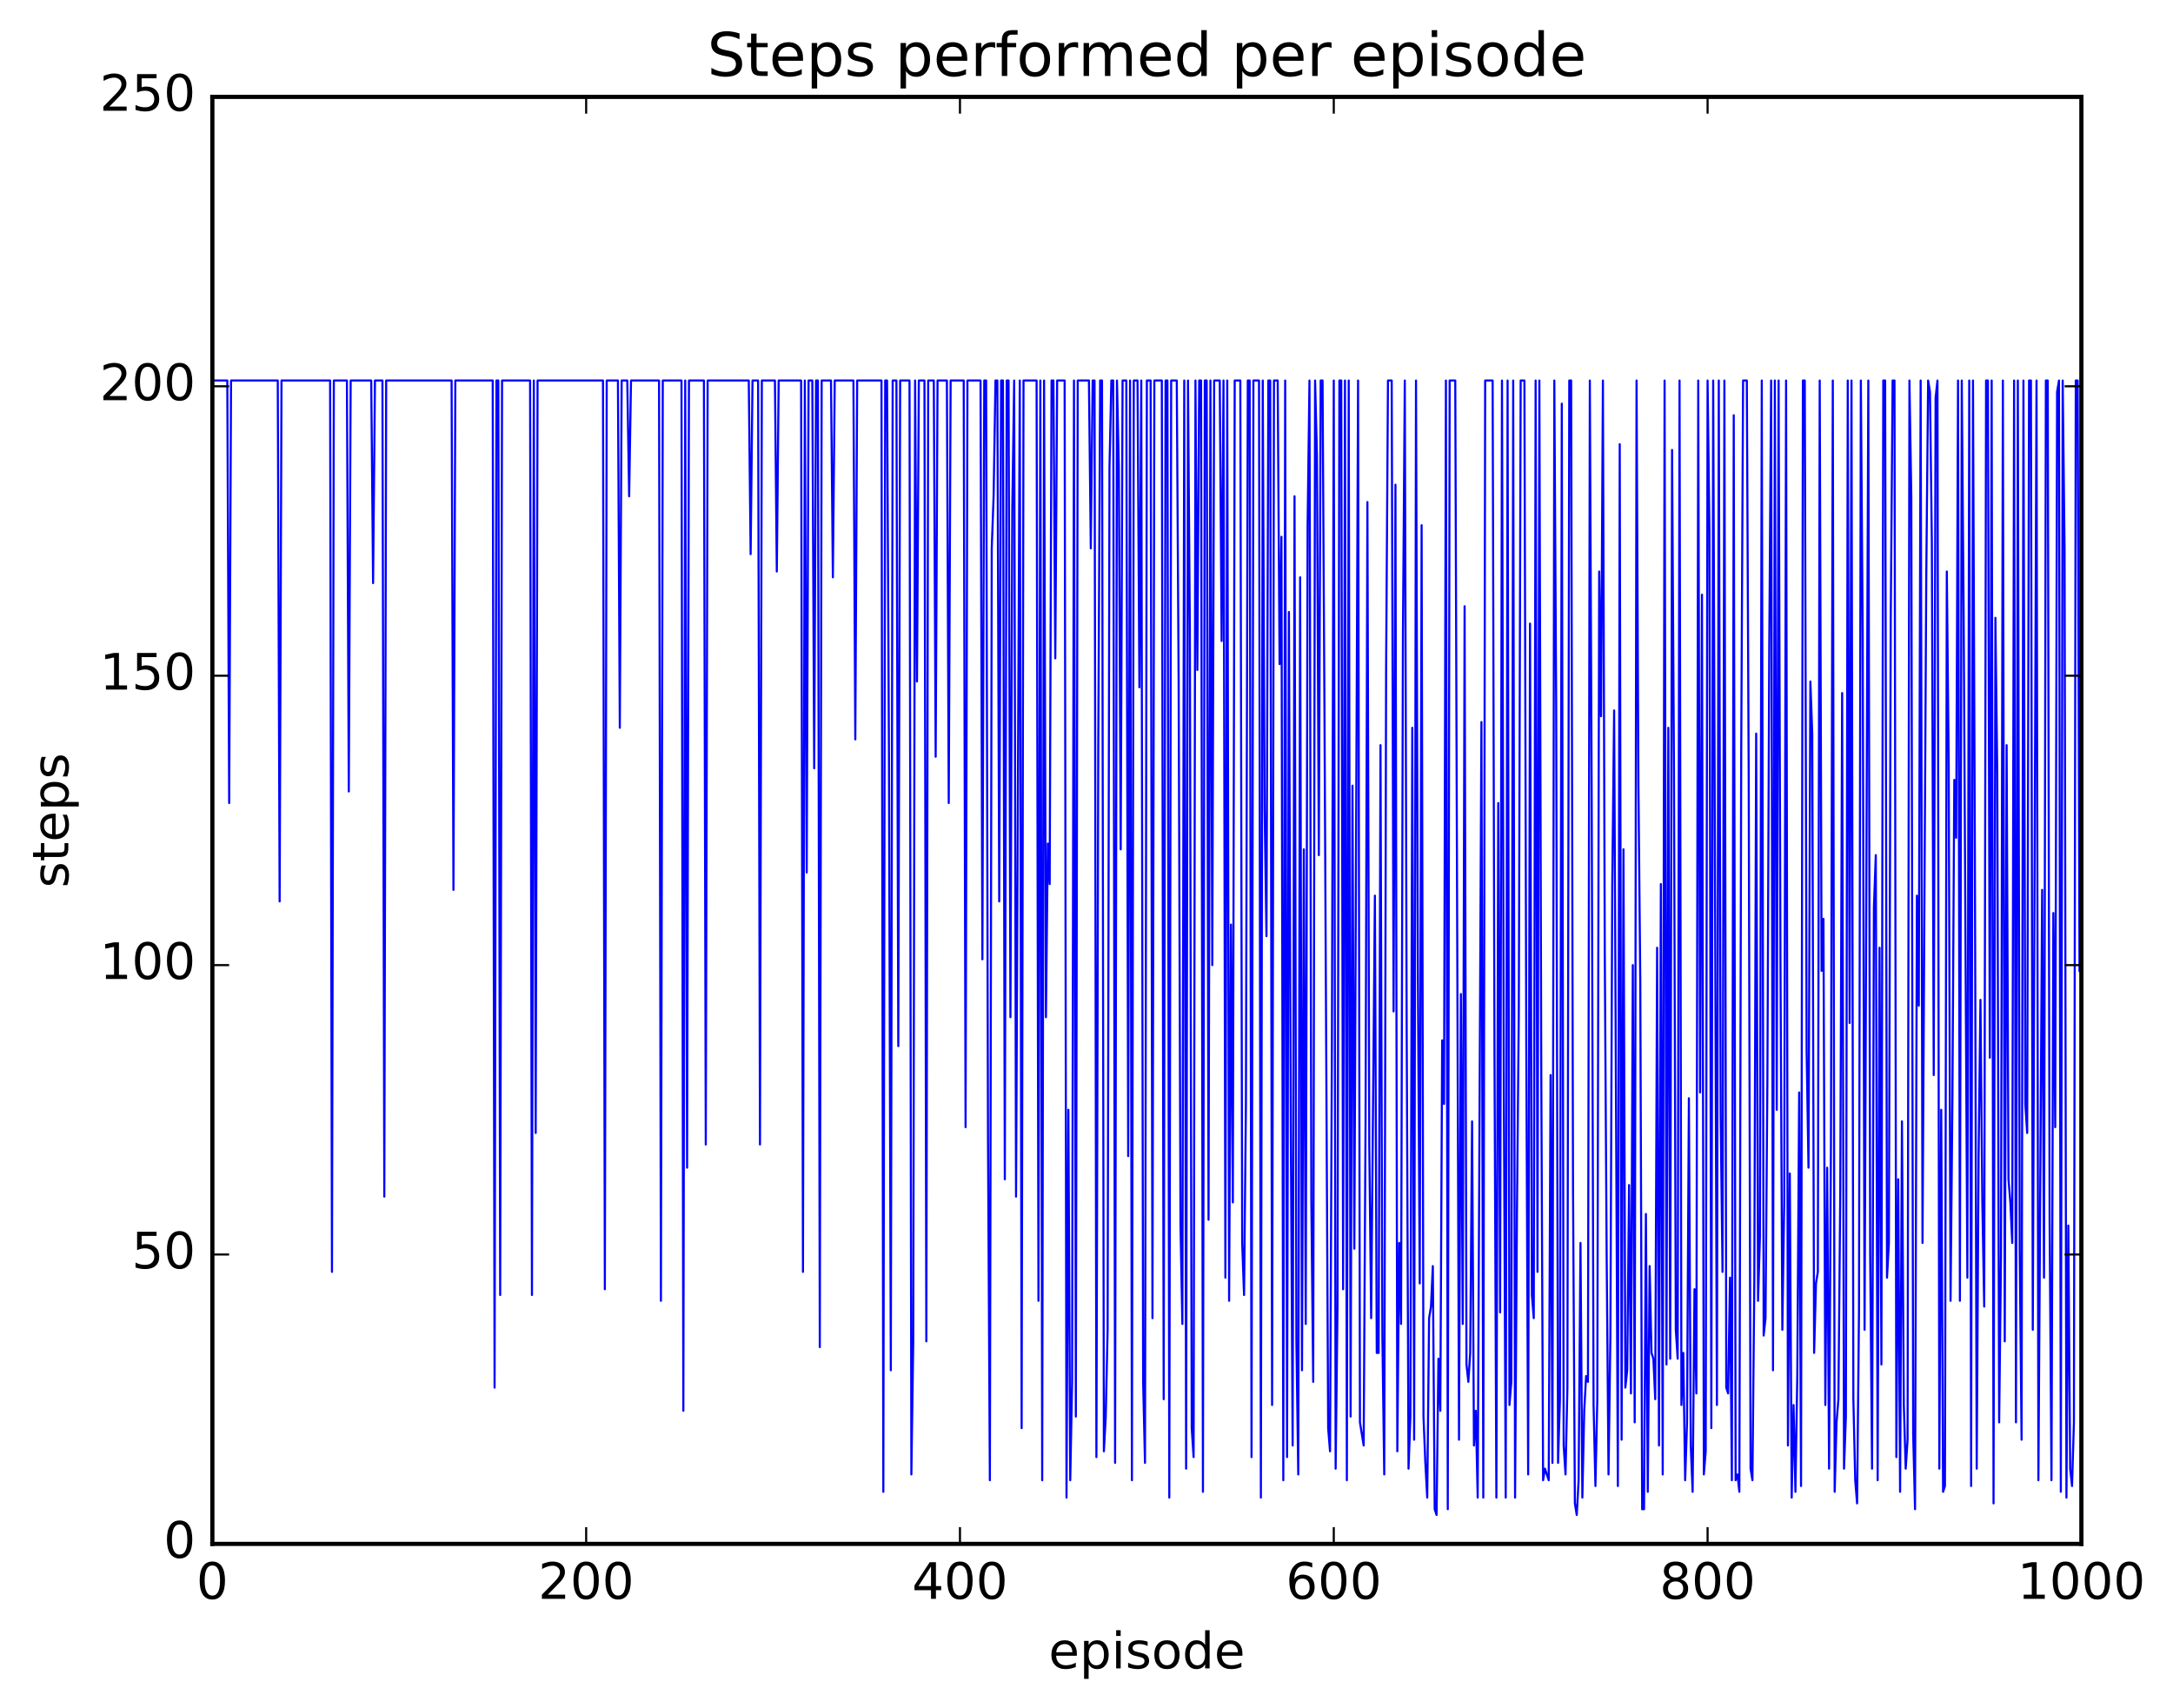 <?xml version="1.0" encoding="utf-8" standalone="no"?>
<!DOCTYPE svg PUBLIC "-//W3C//DTD SVG 1.1//EN"
  "http://www.w3.org/Graphics/SVG/1.1/DTD/svg11.dtd">
<!-- Created with matplotlib (http://matplotlib.org/) -->
<svg height="408pt" version="1.1" viewBox="0 0 519 408" width="519pt" xmlns="http://www.w3.org/2000/svg" xmlns:xlink="http://www.w3.org/1999/xlink">
 <defs>
  <style type="text/css">
*{stroke-linecap:butt;stroke-linejoin:round;stroke-miterlimit:100000;}
  </style>
 </defs>
 <g id="figure_1">
  <g id="patch_1">
   <path d="M 0 408.169 
L 519.589 408.169 
L 519.589 0 
L 0 0 
z
" style="fill:#ffffff;"/>
  </g>
  <g id="axes_1">
   <g id="patch_2">
    <path d="M 50.719 368.742 
L 497.119 368.742 
L 497.119 23.142 
L 50.719 23.142 
z
" style="fill:#ffffff;"/>
   </g>
   <g id="line2d_1">
    <path clip-path="url(#p0c03b570b8)" d="M 51.165 90.879 
L 54.29 90.879 
L 54.736 191.795 
L 55.183 90.879 
L 66.343 90.879 
L 66.789 215.295 
L 67.236 90.879 
L 78.842 90.879 
L 79.288 303.769 
L 79.735 90.879 
L 82.86 90.879 
L 83.306 189.03 
L 83.752 90.879 
L 88.663 90.879 
L 89.109 139.263 
L 89.556 90.879 
L 91.341 90.879 
L 91.788 285.798 
L 92.234 90.879 
L 107.858 90.879 
L 108.304 212.531 
L 108.751 90.879 
L 117.679 90.879 
L 118.125 331.417 
L 118.572 90.879 
L 119.018 90.879 
L 119.464 309.299 
L 119.911 90.879 
L 126.607 90.879 
L 127.053 309.299 
L 127.5 90.879 
L 127.946 270.591 
L 128.392 90.879 
L 144.016 90.879 
L 144.463 307.916 
L 144.909 90.879 
L 147.588 90.879 
L 148.034 173.823 
L 148.48 90.879 
L 149.82 90.879 
L 150.266 118.527 
L 150.712 90.879 
L 157.408 90.879 
L 157.855 310.681 
L 158.301 90.879 
L 162.765 90.879 
L 163.212 336.947 
L 163.658 90.879 
L 164.104 278.886 
L 164.551 90.879 
L 168.122 90.879 
L 168.568 273.356 
L 169.015 90.879 
L 178.836 90.879 
L 179.282 132.351 
L 179.728 90.879 
L 181.068 90.879 
L 181.514 273.356 
L 181.96 90.879 
L 185.085 90.879 
L 185.532 136.499 
L 185.978 90.879 
L 191.335 90.879 
L 191.781 303.769 
L 192.228 90.879 
L 192.674 208.383 
L 193.12 90.879 
L 194.013 90.879 
L 194.46 183.5 
L 194.906 90.879 
L 195.352 90.879 
L 195.799 321.74 
L 196.245 90.879 
L 198.477 90.879 
L 198.924 137.881 
L 199.37 90.879 
L 203.834 90.879 
L 204.28 176.588 
L 204.727 90.879 
L 210.53 90.879 
L 210.976 356.3 
L 211.423 90.879 
L 211.869 90.879 
L 212.316 179.353 
L 212.762 327.27 
L 213.208 90.879 
L 214.101 90.879 
L 214.548 249.855 
L 214.994 90.879 
L 217.226 90.879 
L 217.672 352.153 
L 218.119 320.358 
L 218.565 90.879 
L 219.012 162.764 
L 219.458 90.879 
L 220.797 90.879 
L 221.244 320.358 
L 221.69 90.879 
L 223.029 90.879 
L 223.476 180.735 
L 223.922 90.879 
L 226.154 90.879 
L 226.6 191.795 
L 227.047 90.879 
L 230.172 90.879 
L 230.618 269.209 
L 231.064 90.879 
L 234.189 90.879 
L 234.636 229.119 
L 235.082 90.879 
L 235.528 90.879 
L 235.975 271.974 
L 236.421 353.535 
L 236.868 130.969 
L 237.314 118.527 
L 237.76 90.879 
L 238.207 90.879 
L 238.653 215.295 
L 239.1 90.879 
L 239.546 90.879 
L 239.992 281.651 
L 240.439 90.879 
L 240.885 90.879 
L 241.332 242.943 
L 241.778 121.292 
L 242.224 90.879 
L 242.671 285.798 
L 243.564 90.879 
L 244.01 341.094 
L 244.456 90.879 
L 247.581 90.879 
L 248.028 310.681 
L 248.474 90.879 
L 248.92 353.535 
L 249.367 90.879 
L 249.813 242.943 
L 250.26 201.471 
L 250.706 211.148 
L 251.152 90.879 
L 251.599 90.879 
L 252.045 157.235 
L 252.492 90.879 
L 254.277 90.879 
L 254.724 357.683 
L 255.17 265.062 
L 255.616 353.535 
L 256.063 330.035 
L 256.509 90.879 
L 256.956 338.329 
L 257.402 90.879 
L 260.08 90.879 
L 260.527 130.969 
L 260.973 90.879 
L 261.42 90.879 
L 261.866 348.006 
L 262.312 177.971 
L 262.759 90.879 
L 263.205 90.879 
L 263.652 346.623 
L 264.098 338.329 
L 264.544 317.593 
L 264.991 111.615 
L 265.437 90.879 
L 265.884 90.879 
L 266.33 349.388 
L 266.776 90.879 
L 267.223 111.615 
L 267.669 202.854 
L 268.116 90.879 
L 269.008 90.879 
L 269.455 276.121 
L 269.901 90.879 
L 270.348 353.535 
L 270.794 90.879 
L 271.687 90.879 
L 272.133 164.147 
L 272.58 90.879 
L 273.026 330.035 
L 273.472 349.388 
L 273.919 90.879 
L 274.812 90.879 
L 275.258 314.828 
L 275.704 90.879 
L 277.49 90.879 
L 277.936 334.182 
L 278.383 90.879 
L 278.829 90.879 
L 279.276 357.683 
L 279.722 90.879 
L 281.061 90.879 
L 281.508 162.764 
L 281.954 292.71 
L 282.4 316.211 
L 282.847 90.879 
L 283.293 350.771 
L 283.74 90.879 
L 284.186 150.323 
L 284.632 341.094 
L 285.079 348.006 
L 285.525 90.879 
L 285.972 159.999 
L 286.418 90.879 
L 286.864 90.879 
L 287.311 356.3 
L 287.757 90.879 
L 288.204 90.879 
L 288.65 291.327 
L 289.096 90.879 
L 289.543 230.502 
L 289.989 90.879 
L 291.328 90.879 
L 291.775 153.087 
L 292.221 90.879 
L 292.668 305.151 
L 293.114 90.879 
L 293.56 310.681 
L 294.007 220.825 
L 294.453 287.18 
L 294.9 90.879 
L 296.239 90.879 
L 296.685 296.857 
L 297.132 309.299 
L 297.578 263.679 
L 298.024 90.879 
L 298.471 90.879 
L 298.917 348.006 
L 299.364 90.879 
L 300.703 90.879 
L 301.149 357.683 
L 301.596 90.879 
L 302.042 193.177 
L 302.488 223.59 
L 302.935 90.879 
L 303.381 90.879 
L 303.828 335.564 
L 304.274 90.879 
L 305.167 90.879 
L 305.613 158.617 
L 306.06 128.204 
L 306.506 353.535 
L 306.952 90.879 
L 307.399 348.006 
L 307.845 146.175 
L 308.292 269.209 
L 308.738 345.241 
L 309.184 118.527 
L 309.631 320.358 
L 310.077 352.153 
L 310.524 137.881 
L 310.97 327.27 
L 311.416 202.854 
L 311.863 316.211 
L 312.309 125.439 
L 312.756 90.879 
L 313.202 287.18 
L 313.648 330.035 
L 314.095 90.879 
L 314.541 108.851 
L 314.988 204.236 
L 315.434 90.879 
L 315.88 90.879 
L 316.327 168.294 
L 317.22 341.094 
L 317.666 346.623 
L 318.112 249.855 
L 318.559 90.879 
L 319.005 350.771 
L 319.452 312.063 
L 319.898 90.879 
L 320.344 90.879 
L 320.791 307.916 
L 321.237 90.879 
L 321.684 353.535 
L 322.13 90.879 
L 322.576 338.329 
L 323.023 187.647 
L 323.469 298.239 
L 324.362 90.879 
L 324.808 339.711 
L 325.701 345.241 
L 326.148 267.827 
L 326.594 119.91 
L 327.04 273.356 
L 327.487 314.828 
L 328.38 213.913 
L 328.826 323.123 
L 329.272 323.123 
L 329.719 177.971 
L 330.165 318.975 
L 330.612 352.153 
L 331.058 159.999 
L 331.504 90.879 
L 332.397 90.879 
L 332.844 241.561 
L 333.29 115.763 
L 333.736 346.623 
L 334.183 296.857 
L 334.629 316.211 
L 335.076 151.705 
L 335.522 90.879 
L 335.968 244.326 
L 336.415 350.771 
L 336.861 338.329 
L 337.308 173.823 
L 337.754 343.859 
L 338.2 90.879 
L 338.647 231.884 
L 339.093 306.534 
L 339.54 125.439 
L 339.986 338.329 
L 340.432 349.388 
L 340.879 357.683 
L 341.325 314.828 
L 341.772 312.063 
L 342.218 302.387 
L 342.664 360.447 
L 343.111 361.83 
L 343.557 324.505 
L 344.004 336.947 
L 344.45 248.473 
L 344.896 263.679 
L 345.343 90.879 
L 345.789 360.447 
L 346.236 90.879 
L 347.575 90.879 
L 348.468 343.859 
L 348.914 237.414 
L 349.36 316.211 
L 349.807 144.793 
L 350.253 325.887 
L 350.7 330.035 
L 351.146 323.123 
L 351.592 267.827 
L 352.039 345.241 
L 352.485 336.947 
L 352.932 357.683 
L 353.824 172.441 
L 354.271 357.683 
L 354.717 90.879 
L 356.503 90.879 
L 356.949 252.62 
L 357.396 357.683 
L 357.842 191.795 
L 358.288 313.446 
L 358.735 90.879 
L 359.181 260.915 
L 359.628 357.683 
L 360.074 90.879 
L 360.52 335.564 
L 360.967 330.035 
L 361.413 90.879 
L 361.86 357.683 
L 362.306 289.945 
L 362.752 241.561 
L 363.199 90.879 
L 364.092 90.879 
L 364.538 249.855 
L 364.984 352.153 
L 365.431 148.94 
L 365.877 309.299 
L 366.324 314.828 
L 366.77 90.879 
L 367.216 303.769 
L 367.663 90.879 
L 368.109 254.003 
L 368.556 353.535 
L 369.002 350.771 
L 369.895 353.535 
L 370.341 256.767 
L 370.788 349.388 
L 371.234 90.879 
L 371.68 168.294 
L 372.127 349.388 
L 372.573 334.182 
L 373.02 96.409 
L 373.466 345.241 
L 373.912 352.153 
L 374.359 331.417 
L 374.805 90.879 
L 375.252 90.879 
L 375.698 283.033 
L 376.144 359.065 
L 376.591 361.83 
L 377.037 353.535 
L 377.484 296.857 
L 377.93 357.683 
L 378.376 336.947 
L 378.823 328.652 
L 379.269 330.035 
L 379.716 90.879 
L 380.162 190.412 
L 380.608 335.564 
L 381.055 354.918 
L 381.501 334.182 
L 381.948 136.499 
L 382.394 171.059 
L 382.84 90.879 
L 383.287 227.737 
L 383.733 299.622 
L 384.18 352.153 
L 384.626 318.975 
L 385.072 211.148 
L 385.519 169.676 
L 386.412 354.918 
L 386.858 106.086 
L 387.304 343.859 
L 387.751 202.854 
L 388.197 331.417 
L 388.644 327.27 
L 389.09 283.033 
L 389.536 332.799 
L 389.983 230.502 
L 390.429 339.711 
L 390.876 90.879 
L 391.322 187.647 
L 391.768 234.649 
L 392.215 360.447 
L 392.661 360.447 
L 393.108 289.945 
L 393.554 356.3 
L 394 302.387 
L 394.447 323.123 
L 394.893 324.505 
L 395.34 334.182 
L 395.786 226.355 
L 396.232 345.241 
L 396.679 211.148 
L 397.125 352.153 
L 397.572 90.879 
L 398.018 325.887 
L 398.464 173.823 
L 398.911 324.505 
L 399.357 107.468 
L 399.804 182.118 
L 400.25 317.593 
L 400.696 324.505 
L 401.143 90.879 
L 401.589 335.564 
L 402.036 323.123 
L 402.482 353.535 
L 402.928 339.711 
L 403.375 262.297 
L 403.821 345.241 
L 404.268 356.3 
L 404.714 307.916 
L 405.16 332.799 
L 405.607 90.879 
L 406.053 260.915 
L 406.5 142.028 
L 406.946 352.153 
L 407.392 346.623 
L 407.839 90.879 
L 408.285 126.822 
L 408.732 341.094 
L 409.178 90.879 
L 410.071 335.564 
L 410.517 90.879 
L 410.964 266.444 
L 411.41 303.769 
L 411.856 90.879 
L 412.303 331.417 
L 412.749 332.799 
L 413.196 305.151 
L 413.642 353.535 
L 414.088 99.174 
L 414.535 353.535 
L 414.981 352.153 
L 415.428 356.3 
L 415.874 179.353 
L 416.32 90.879 
L 417.213 90.879 
L 417.66 184.883 
L 418.106 350.771 
L 418.552 353.535 
L 418.999 306.534 
L 419.445 175.206 
L 419.892 310.681 
L 420.338 295.475 
L 420.784 90.879 
L 421.231 318.975 
L 421.677 314.828 
L 422.124 258.15 
L 422.57 154.47 
L 423.016 90.879 
L 423.463 327.27 
L 423.909 90.879 
L 424.356 265.062 
L 424.802 90.879 
L 425.248 230.502 
L 425.695 317.593 
L 426.141 287.18 
L 426.588 90.879 
L 427.034 345.241 
L 427.48 280.268 
L 427.927 357.683 
L 428.373 335.564 
L 428.82 356.3 
L 429.266 328.652 
L 429.712 260.915 
L 430.159 354.918 
L 430.605 90.879 
L 431.052 90.879 
L 431.498 251.238 
L 431.944 278.886 
L 432.391 162.764 
L 432.837 175.206 
L 433.284 323.123 
L 433.73 306.534 
L 434.176 303.769 
L 434.623 90.879 
L 435.069 231.884 
L 435.516 219.443 
L 435.962 335.564 
L 436.408 278.886 
L 436.855 350.771 
L 437.301 273.356 
L 437.748 90.879 
L 438.194 356.3 
L 438.64 339.711 
L 439.087 334.182 
L 439.533 284.415 
L 439.98 165.529 
L 440.426 350.771 
L 440.872 338.329 
L 441.319 90.879 
L 441.765 244.326 
L 442.212 90.879 
L 442.658 334.182 
L 443.104 353.535 
L 443.551 359.065 
L 443.997 313.446 
L 444.444 90.879 
L 444.89 151.705 
L 445.336 317.593 
L 446.229 90.879 
L 446.676 299.622 
L 447.122 350.771 
L 447.568 216.678 
L 448.015 204.236 
L 448.461 353.535 
L 448.908 226.355 
L 449.354 325.887 
L 449.8 90.879 
L 450.247 90.879 
L 450.693 305.151 
L 451.14 296.857 
L 451.586 147.558 
L 452.032 90.879 
L 452.479 90.879 
L 452.925 348.006 
L 453.372 281.651 
L 453.818 356.3 
L 454.264 267.827 
L 454.711 335.564 
L 455.157 350.771 
L 455.604 343.859 
L 456.05 90.879 
L 456.496 118.527 
L 456.943 342.476 
L 457.389 360.447 
L 457.836 213.913 
L 458.282 240.179 
L 458.728 90.879 
L 459.175 296.857 
L 460.068 137.881 
L 460.514 90.879 
L 460.96 93.644 
L 461.407 129.587 
L 461.853 256.767 
L 462.3 95.027 
L 462.746 90.879 
L 463.192 350.771 
L 463.639 265.062 
L 464.085 356.3 
L 464.532 354.918 
L 464.978 136.499 
L 465.424 182.118 
L 465.871 310.681 
L 466.317 262.297 
L 466.764 186.265 
L 467.21 200.089 
L 467.656 90.879 
L 468.103 310.681 
L 468.549 90.879 
L 468.996 146.175 
L 469.888 305.151 
L 470.335 90.879 
L 470.781 354.918 
L 471.228 90.879 
L 471.674 202.854 
L 472.12 350.771 
L 472.567 276.121 
L 473.013 238.796 
L 473.46 287.18 
L 473.906 312.063 
L 474.352 90.879 
L 474.799 90.879 
L 475.245 252.62 
L 475.692 90.879 
L 476.138 359.065 
L 476.584 147.558 
L 477.031 184.883 
L 477.477 339.711 
L 477.924 299.622 
L 478.37 90.879 
L 478.816 320.358 
L 479.263 177.971 
L 479.709 281.651 
L 480.156 287.18 
L 480.602 296.857 
L 481.048 90.879 
L 481.495 339.711 
L 481.941 90.879 
L 482.388 298.239 
L 482.834 343.859 
L 483.28 90.879 
L 483.727 263.679 
L 484.173 270.591 
L 484.62 90.879 
L 485.066 90.879 
L 485.512 317.593 
L 486.405 90.879 
L 486.852 353.535 
L 487.744 212.531 
L 488.191 305.151 
L 488.637 90.879 
L 489.084 90.879 
L 489.53 291.327 
L 489.976 353.535 
L 490.423 218.06 
L 490.869 269.209 
L 491.316 93.644 
L 491.762 90.879 
L 492.208 356.3 
L 492.655 90.879 
L 493.101 130.969 
L 493.548 357.683 
L 493.994 292.71 
L 494.44 350.771 
L 494.887 354.918 
L 495.333 339.711 
L 495.78 90.879 
L 496.226 90.879 
L 496.672 231.884 
L 496.672 231.884 
" style="fill:none;stroke:#0000ff;stroke-linecap:square;stroke-width:0.5;"/>
   </g>
   <g id="patch_3">
    <path d="M 50.719 368.742 
L 50.719 23.142 
" style="fill:none;stroke:#000000;stroke-linecap:square;stroke-linejoin:miter;"/>
   </g>
   <g id="patch_4">
    <path d="M 497.119 368.742 
L 497.119 23.142 
" style="fill:none;stroke:#000000;stroke-linecap:square;stroke-linejoin:miter;"/>
   </g>
   <g id="patch_5">
    <path d="M 50.719 368.742 
L 497.119 368.742 
" style="fill:none;stroke:#000000;stroke-linecap:square;stroke-linejoin:miter;"/>
   </g>
   <g id="patch_6">
    <path d="M 50.719 23.142 
L 497.119 23.142 
" style="fill:none;stroke:#000000;stroke-linecap:square;stroke-linejoin:miter;"/>
   </g>
   <g id="matplotlib.axis_1">
    <g id="xtick_1">
     <g id="line2d_2">
      <defs>
       <path d="M 0 0 
L 0 -4 
" id="m59f3b0247a" style="stroke:#000000;stroke-width:0.5;"/>
      </defs>
      <g>
       <use style="stroke:#000000;stroke-width:0.5;" x="50.719" xlink:href="#m59f3b0247a" y="368.742"/>
      </g>
     </g>
     <g id="line2d_3">
      <defs>
       <path d="M 0 0 
L 0 4 
" id="m275d9e99c9" style="stroke:#000000;stroke-width:0.5;"/>
      </defs>
      <g>
       <use style="stroke:#000000;stroke-width:0.5;" x="50.719" xlink:href="#m275d9e99c9" y="23.142"/>
      </g>
     </g>
     <g id="text_1">
      <!-- 0 -->
      <defs>
       <path d="M 31.781 66.406 
Q 24.172 66.406 20.328 58.906 
Q 16.5 51.422 16.5 36.375 
Q 16.5 21.391 20.328 13.891 
Q 24.172 6.391 31.781 6.391 
Q 39.453 6.391 43.281 13.891 
Q 47.125 21.391 47.125 36.375 
Q 47.125 51.422 43.281 58.906 
Q 39.453 66.406 31.781 66.406 
M 31.781 74.219 
Q 44.047 74.219 50.516 64.516 
Q 56.984 54.828 56.984 36.375 
Q 56.984 17.969 50.516 8.266 
Q 44.047 -1.422 31.781 -1.422 
Q 19.531 -1.422 13.062 8.266 
Q 6.594 17.969 6.594 36.375 
Q 6.594 54.828 13.062 64.516 
Q 19.531 74.219 31.781 74.219 
" id="BitstreamVeraSans-Roman-30"/>
      </defs>
      <g transform="translate(46.901 381.86)scale(0.12 -0.12)">
       <use xlink:href="#BitstreamVeraSans-Roman-30"/>
      </g>
     </g>
    </g>
    <g id="xtick_2">
     <g id="line2d_4">
      <g>
       <use style="stroke:#000000;stroke-width:0.5;" x="139.999" xlink:href="#m59f3b0247a" y="368.742"/>
      </g>
     </g>
     <g id="line2d_5">
      <g>
       <use style="stroke:#000000;stroke-width:0.5;" x="139.999" xlink:href="#m275d9e99c9" y="23.142"/>
      </g>
     </g>
     <g id="text_2">
      <!-- 200 -->
      <defs>
       <path d="M 19.188 8.297 
L 53.609 8.297 
L 53.609 0 
L 7.328 0 
L 7.328 8.297 
Q 12.938 14.109 22.625 23.891 
Q 32.328 33.688 34.812 36.531 
Q 39.547 41.844 41.422 45.531 
Q 43.312 49.219 43.312 52.781 
Q 43.312 58.594 39.234 62.25 
Q 35.156 65.922 28.609 65.922 
Q 23.969 65.922 18.812 64.312 
Q 13.672 62.703 7.812 59.422 
L 7.812 69.391 
Q 13.766 71.781 18.938 73 
Q 24.125 74.219 28.422 74.219 
Q 39.75 74.219 46.484 68.547 
Q 53.219 62.891 53.219 53.422 
Q 53.219 48.922 51.531 44.891 
Q 49.859 40.875 45.406 35.406 
Q 44.188 33.984 37.641 27.219 
Q 31.109 20.453 19.188 8.297 
" id="BitstreamVeraSans-Roman-32"/>
      </defs>
      <g transform="translate(128.546 381.86)scale(0.12 -0.12)">
       <use xlink:href="#BitstreamVeraSans-Roman-32"/>
       <use x="63.623" xlink:href="#BitstreamVeraSans-Roman-30"/>
       <use x="127.246" xlink:href="#BitstreamVeraSans-Roman-30"/>
      </g>
     </g>
    </g>
    <g id="xtick_3">
     <g id="line2d_6">
      <g>
       <use style="stroke:#000000;stroke-width:0.5;" x="229.279" xlink:href="#m59f3b0247a" y="368.742"/>
      </g>
     </g>
     <g id="line2d_7">
      <g>
       <use style="stroke:#000000;stroke-width:0.5;" x="229.279" xlink:href="#m275d9e99c9" y="23.142"/>
      </g>
     </g>
     <g id="text_3">
      <!-- 400 -->
      <defs>
       <path d="M 37.797 64.312 
L 12.891 25.391 
L 37.797 25.391 
z
M 35.203 72.906 
L 47.609 72.906 
L 47.609 25.391 
L 58.016 25.391 
L 58.016 17.188 
L 47.609 17.188 
L 47.609 0 
L 37.797 0 
L 37.797 17.188 
L 4.891 17.188 
L 4.891 26.703 
z
" id="BitstreamVeraSans-Roman-34"/>
      </defs>
      <g transform="translate(217.826 381.86)scale(0.12 -0.12)">
       <use xlink:href="#BitstreamVeraSans-Roman-34"/>
       <use x="63.623" xlink:href="#BitstreamVeraSans-Roman-30"/>
       <use x="127.246" xlink:href="#BitstreamVeraSans-Roman-30"/>
      </g>
     </g>
    </g>
    <g id="xtick_4">
     <g id="line2d_8">
      <g>
       <use style="stroke:#000000;stroke-width:0.5;" x="318.559" xlink:href="#m59f3b0247a" y="368.742"/>
      </g>
     </g>
     <g id="line2d_9">
      <g>
       <use style="stroke:#000000;stroke-width:0.5;" x="318.559" xlink:href="#m275d9e99c9" y="23.142"/>
      </g>
     </g>
     <g id="text_4">
      <!-- 600 -->
      <defs>
       <path d="M 33.016 40.375 
Q 26.375 40.375 22.484 35.828 
Q 18.609 31.297 18.609 23.391 
Q 18.609 15.531 22.484 10.953 
Q 26.375 6.391 33.016 6.391 
Q 39.656 6.391 43.531 10.953 
Q 47.406 15.531 47.406 23.391 
Q 47.406 31.297 43.531 35.828 
Q 39.656 40.375 33.016 40.375 
M 52.594 71.297 
L 52.594 62.312 
Q 48.875 64.062 45.094 64.984 
Q 41.312 65.922 37.594 65.922 
Q 27.828 65.922 22.672 59.328 
Q 17.531 52.734 16.797 39.406 
Q 19.672 43.656 24.016 45.922 
Q 28.375 48.188 33.594 48.188 
Q 44.578 48.188 50.953 41.516 
Q 57.328 34.859 57.328 23.391 
Q 57.328 12.156 50.688 5.359 
Q 44.047 -1.422 33.016 -1.422 
Q 20.359 -1.422 13.672 8.266 
Q 6.984 17.969 6.984 36.375 
Q 6.984 53.656 15.188 63.938 
Q 23.391 74.219 37.203 74.219 
Q 40.922 74.219 44.703 73.484 
Q 48.484 72.75 52.594 71.297 
" id="BitstreamVeraSans-Roman-36"/>
      </defs>
      <g transform="translate(307.106 381.86)scale(0.12 -0.12)">
       <use xlink:href="#BitstreamVeraSans-Roman-36"/>
       <use x="63.623" xlink:href="#BitstreamVeraSans-Roman-30"/>
       <use x="127.246" xlink:href="#BitstreamVeraSans-Roman-30"/>
      </g>
     </g>
    </g>
    <g id="xtick_5">
     <g id="line2d_10">
      <g>
       <use style="stroke:#000000;stroke-width:0.5;" x="407.839" xlink:href="#m59f3b0247a" y="368.742"/>
      </g>
     </g>
     <g id="line2d_11">
      <g>
       <use style="stroke:#000000;stroke-width:0.5;" x="407.839" xlink:href="#m275d9e99c9" y="23.142"/>
      </g>
     </g>
     <g id="text_5">
      <!-- 800 -->
      <defs>
       <path d="M 31.781 34.625 
Q 24.75 34.625 20.719 30.859 
Q 16.703 27.094 16.703 20.516 
Q 16.703 13.922 20.719 10.156 
Q 24.75 6.391 31.781 6.391 
Q 38.812 6.391 42.859 10.172 
Q 46.922 13.969 46.922 20.516 
Q 46.922 27.094 42.891 30.859 
Q 38.875 34.625 31.781 34.625 
M 21.922 38.812 
Q 15.578 40.375 12.031 44.719 
Q 8.5 49.078 8.5 55.328 
Q 8.5 64.062 14.719 69.141 
Q 20.953 74.219 31.781 74.219 
Q 42.672 74.219 48.875 69.141 
Q 55.078 64.062 55.078 55.328 
Q 55.078 49.078 51.531 44.719 
Q 48 40.375 41.703 38.812 
Q 48.828 37.156 52.797 32.312 
Q 56.781 27.484 56.781 20.516 
Q 56.781 9.906 50.312 4.234 
Q 43.844 -1.422 31.781 -1.422 
Q 19.734 -1.422 13.25 4.234 
Q 6.781 9.906 6.781 20.516 
Q 6.781 27.484 10.781 32.312 
Q 14.797 37.156 21.922 38.812 
M 18.312 54.391 
Q 18.312 48.734 21.844 45.562 
Q 25.391 42.391 31.781 42.391 
Q 38.141 42.391 41.719 45.562 
Q 45.312 48.734 45.312 54.391 
Q 45.312 60.062 41.719 63.234 
Q 38.141 66.406 31.781 66.406 
Q 25.391 66.406 21.844 63.234 
Q 18.312 60.062 18.312 54.391 
" id="BitstreamVeraSans-Roman-38"/>
      </defs>
      <g transform="translate(396.386 381.86)scale(0.12 -0.12)">
       <use xlink:href="#BitstreamVeraSans-Roman-38"/>
       <use x="63.623" xlink:href="#BitstreamVeraSans-Roman-30"/>
       <use x="127.246" xlink:href="#BitstreamVeraSans-Roman-30"/>
      </g>
     </g>
    </g>
    <g id="xtick_6">
     <g id="line2d_12">
      <g>
       <use style="stroke:#000000;stroke-width:0.5;" x="497.119" xlink:href="#m59f3b0247a" y="368.742"/>
      </g>
     </g>
     <g id="line2d_13">
      <g>
       <use style="stroke:#000000;stroke-width:0.5;" x="497.119" xlink:href="#m275d9e99c9" y="23.142"/>
      </g>
     </g>
     <g id="text_6">
      <!-- 1000 -->
      <defs>
       <path d="M 12.406 8.297 
L 28.516 8.297 
L 28.516 63.922 
L 10.984 60.406 
L 10.984 69.391 
L 28.422 72.906 
L 38.281 72.906 
L 38.281 8.297 
L 54.391 8.297 
L 54.391 0 
L 12.406 0 
z
" id="BitstreamVeraSans-Roman-31"/>
      </defs>
      <g transform="translate(481.849 381.86)scale(0.12 -0.12)">
       <use xlink:href="#BitstreamVeraSans-Roman-31"/>
       <use x="63.623" xlink:href="#BitstreamVeraSans-Roman-30"/>
       <use x="127.246" xlink:href="#BitstreamVeraSans-Roman-30"/>
       <use x="190.869" xlink:href="#BitstreamVeraSans-Roman-30"/>
      </g>
     </g>
    </g>
    <g id="text_7">
     <!-- episode -->
     <defs>
      <path d="M 30.609 48.391 
Q 23.391 48.391 19.188 42.75 
Q 14.984 37.109 14.984 27.297 
Q 14.984 17.484 19.156 11.844 
Q 23.344 6.203 30.609 6.203 
Q 37.797 6.203 41.984 11.859 
Q 46.188 17.531 46.188 27.297 
Q 46.188 37.016 41.984 42.703 
Q 37.797 48.391 30.609 48.391 
M 30.609 56 
Q 42.328 56 49.016 48.375 
Q 55.719 40.766 55.719 27.297 
Q 55.719 13.875 49.016 6.219 
Q 42.328 -1.422 30.609 -1.422 
Q 18.844 -1.422 12.172 6.219 
Q 5.516 13.875 5.516 27.297 
Q 5.516 40.766 12.172 48.375 
Q 18.844 56 30.609 56 
" id="BitstreamVeraSans-Roman-6f"/>
      <path d="M 56.203 29.594 
L 56.203 25.203 
L 14.891 25.203 
Q 15.484 15.922 20.484 11.062 
Q 25.484 6.203 34.422 6.203 
Q 39.594 6.203 44.453 7.469 
Q 49.312 8.734 54.109 11.281 
L 54.109 2.781 
Q 49.266 0.734 44.188 -0.344 
Q 39.109 -1.422 33.891 -1.422 
Q 20.797 -1.422 13.156 6.188 
Q 5.516 13.812 5.516 26.812 
Q 5.516 40.234 12.766 48.109 
Q 20.016 56 32.328 56 
Q 43.359 56 49.781 48.891 
Q 56.203 41.797 56.203 29.594 
M 47.219 32.234 
Q 47.125 39.594 43.094 43.984 
Q 39.062 48.391 32.422 48.391 
Q 24.906 48.391 20.391 44.141 
Q 15.875 39.891 15.188 32.172 
z
" id="BitstreamVeraSans-Roman-65"/>
      <path d="M 44.281 53.078 
L 44.281 44.578 
Q 40.484 46.531 36.375 47.5 
Q 32.281 48.484 27.875 48.484 
Q 21.188 48.484 17.844 46.438 
Q 14.5 44.391 14.5 40.281 
Q 14.5 37.156 16.891 35.375 
Q 19.281 33.594 26.516 31.984 
L 29.594 31.297 
Q 39.156 29.25 43.188 25.516 
Q 47.219 21.781 47.219 15.094 
Q 47.219 7.469 41.188 3.016 
Q 35.156 -1.422 24.609 -1.422 
Q 20.219 -1.422 15.453 -0.562 
Q 10.688 0.297 5.422 2 
L 5.422 11.281 
Q 10.406 8.688 15.234 7.391 
Q 20.062 6.109 24.812 6.109 
Q 31.156 6.109 34.562 8.281 
Q 37.984 10.453 37.984 14.406 
Q 37.984 18.062 35.516 20.016 
Q 33.062 21.969 24.703 23.781 
L 21.578 24.516 
Q 13.234 26.266 9.516 29.906 
Q 5.812 33.547 5.812 39.891 
Q 5.812 47.609 11.281 51.797 
Q 16.75 56 26.812 56 
Q 31.781 56 36.172 55.266 
Q 40.578 54.547 44.281 53.078 
" id="BitstreamVeraSans-Roman-73"/>
      <path d="M 18.109 8.203 
L 18.109 -20.797 
L 9.078 -20.797 
L 9.078 54.688 
L 18.109 54.688 
L 18.109 46.391 
Q 20.953 51.266 25.266 53.625 
Q 29.594 56 35.594 56 
Q 45.562 56 51.781 48.094 
Q 58.016 40.188 58.016 27.297 
Q 58.016 14.406 51.781 6.484 
Q 45.562 -1.422 35.594 -1.422 
Q 29.594 -1.422 25.266 0.953 
Q 20.953 3.328 18.109 8.203 
M 48.688 27.297 
Q 48.688 37.203 44.609 42.844 
Q 40.531 48.484 33.406 48.484 
Q 26.266 48.484 22.188 42.844 
Q 18.109 37.203 18.109 27.297 
Q 18.109 17.391 22.188 11.75 
Q 26.266 6.109 33.406 6.109 
Q 40.531 6.109 44.609 11.75 
Q 48.688 17.391 48.688 27.297 
" id="BitstreamVeraSans-Roman-70"/>
      <path d="M 9.422 54.688 
L 18.406 54.688 
L 18.406 0 
L 9.422 0 
z
M 9.422 75.984 
L 18.406 75.984 
L 18.406 64.594 
L 9.422 64.594 
z
" id="BitstreamVeraSans-Roman-69"/>
      <path d="M 45.406 46.391 
L 45.406 75.984 
L 54.391 75.984 
L 54.391 0 
L 45.406 0 
L 45.406 8.203 
Q 42.578 3.328 38.25 0.953 
Q 33.938 -1.422 27.875 -1.422 
Q 17.969 -1.422 11.734 6.484 
Q 5.516 14.406 5.516 27.297 
Q 5.516 40.188 11.734 48.094 
Q 17.969 56 27.875 56 
Q 33.938 56 38.25 53.625 
Q 42.578 51.266 45.406 46.391 
M 14.797 27.297 
Q 14.797 17.391 18.875 11.75 
Q 22.953 6.109 30.078 6.109 
Q 37.203 6.109 41.297 11.75 
Q 45.406 17.391 45.406 27.297 
Q 45.406 37.203 41.297 42.844 
Q 37.203 48.484 30.078 48.484 
Q 22.953 48.484 18.875 42.844 
Q 14.797 37.203 14.797 27.297 
" id="BitstreamVeraSans-Roman-64"/>
     </defs>
     <g transform="translate(250.453 398.474)scale(0.12 -0.12)">
      <use xlink:href="#BitstreamVeraSans-Roman-65"/>
      <use x="61.523" xlink:href="#BitstreamVeraSans-Roman-70"/>
      <use x="125.0" xlink:href="#BitstreamVeraSans-Roman-69"/>
      <use x="152.783" xlink:href="#BitstreamVeraSans-Roman-73"/>
      <use x="204.883" xlink:href="#BitstreamVeraSans-Roman-6f"/>
      <use x="266.064" xlink:href="#BitstreamVeraSans-Roman-64"/>
      <use x="329.541" xlink:href="#BitstreamVeraSans-Roman-65"/>
     </g>
    </g>
   </g>
   <g id="matplotlib.axis_2">
    <g id="ytick_1">
     <g id="line2d_14">
      <defs>
       <path d="M 0 0 
L 4 0 
" id="m2c8a10505d" style="stroke:#000000;stroke-width:0.5;"/>
      </defs>
      <g>
       <use style="stroke:#000000;stroke-width:0.5;" x="50.719" xlink:href="#m2c8a10505d" y="368.742"/>
      </g>
     </g>
     <g id="line2d_15">
      <defs>
       <path d="M 0 0 
L -4 0 
" id="m686ab33823" style="stroke:#000000;stroke-width:0.5;"/>
      </defs>
      <g>
       <use style="stroke:#000000;stroke-width:0.5;" x="497.119" xlink:href="#m686ab33823" y="368.742"/>
      </g>
     </g>
     <g id="text_8">
      <!-- 0 -->
      <g transform="translate(39.084 372.053)scale(0.12 -0.12)">
       <use xlink:href="#BitstreamVeraSans-Roman-30"/>
      </g>
     </g>
    </g>
    <g id="ytick_2">
     <g id="line2d_16">
      <g>
       <use style="stroke:#000000;stroke-width:0.5;" x="50.719" xlink:href="#m2c8a10505d" y="299.622"/>
      </g>
     </g>
     <g id="line2d_17">
      <g>
       <use style="stroke:#000000;stroke-width:0.5;" x="497.119" xlink:href="#m686ab33823" y="299.622"/>
      </g>
     </g>
     <g id="text_9">
      <!-- 50 -->
      <defs>
       <path d="M 10.797 72.906 
L 49.516 72.906 
L 49.516 64.594 
L 19.828 64.594 
L 19.828 46.734 
Q 21.969 47.469 24.109 47.828 
Q 26.266 48.188 28.422 48.188 
Q 40.625 48.188 47.75 41.5 
Q 54.891 34.812 54.891 23.391 
Q 54.891 11.625 47.562 5.094 
Q 40.234 -1.422 26.906 -1.422 
Q 22.312 -1.422 17.547 -0.641 
Q 12.797 0.141 7.719 1.703 
L 7.719 11.625 
Q 12.109 9.234 16.797 8.062 
Q 21.484 6.891 26.703 6.891 
Q 35.156 6.891 40.078 11.328 
Q 45.016 15.766 45.016 23.391 
Q 45.016 31 40.078 35.438 
Q 35.156 39.891 26.703 39.891 
Q 22.75 39.891 18.812 39.016 
Q 14.891 38.141 10.797 36.281 
z
" id="BitstreamVeraSans-Roman-35"/>
      </defs>
      <g transform="translate(31.449 302.933)scale(0.12 -0.12)">
       <use xlink:href="#BitstreamVeraSans-Roman-35"/>
       <use x="63.623" xlink:href="#BitstreamVeraSans-Roman-30"/>
      </g>
     </g>
    </g>
    <g id="ytick_3">
     <g id="line2d_18">
      <g>
       <use style="stroke:#000000;stroke-width:0.5;" x="50.719" xlink:href="#m2c8a10505d" y="230.502"/>
      </g>
     </g>
     <g id="line2d_19">
      <g>
       <use style="stroke:#000000;stroke-width:0.5;" x="497.119" xlink:href="#m686ab33823" y="230.502"/>
      </g>
     </g>
     <g id="text_10">
      <!-- 100 -->
      <g transform="translate(23.814 233.813)scale(0.12 -0.12)">
       <use xlink:href="#BitstreamVeraSans-Roman-31"/>
       <use x="63.623" xlink:href="#BitstreamVeraSans-Roman-30"/>
       <use x="127.246" xlink:href="#BitstreamVeraSans-Roman-30"/>
      </g>
     </g>
    </g>
    <g id="ytick_4">
     <g id="line2d_20">
      <g>
       <use style="stroke:#000000;stroke-width:0.5;" x="50.719" xlink:href="#m2c8a10505d" y="161.382"/>
      </g>
     </g>
     <g id="line2d_21">
      <g>
       <use style="stroke:#000000;stroke-width:0.5;" x="497.119" xlink:href="#m686ab33823" y="161.382"/>
      </g>
     </g>
     <g id="text_11">
      <!-- 150 -->
      <g transform="translate(23.814 164.693)scale(0.12 -0.12)">
       <use xlink:href="#BitstreamVeraSans-Roman-31"/>
       <use x="63.623" xlink:href="#BitstreamVeraSans-Roman-35"/>
       <use x="127.246" xlink:href="#BitstreamVeraSans-Roman-30"/>
      </g>
     </g>
    </g>
    <g id="ytick_5">
     <g id="line2d_22">
      <g>
       <use style="stroke:#000000;stroke-width:0.5;" x="50.719" xlink:href="#m2c8a10505d" y="92.262"/>
      </g>
     </g>
     <g id="line2d_23">
      <g>
       <use style="stroke:#000000;stroke-width:0.5;" x="497.119" xlink:href="#m686ab33823" y="92.262"/>
      </g>
     </g>
     <g id="text_12">
      <!-- 200 -->
      <g transform="translate(23.814 95.573)scale(0.12 -0.12)">
       <use xlink:href="#BitstreamVeraSans-Roman-32"/>
       <use x="63.623" xlink:href="#BitstreamVeraSans-Roman-30"/>
       <use x="127.246" xlink:href="#BitstreamVeraSans-Roman-30"/>
      </g>
     </g>
    </g>
    <g id="ytick_6">
     <g id="line2d_24">
      <g>
       <use style="stroke:#000000;stroke-width:0.5;" x="50.719" xlink:href="#m2c8a10505d" y="23.142"/>
      </g>
     </g>
     <g id="line2d_25">
      <g>
       <use style="stroke:#000000;stroke-width:0.5;" x="497.119" xlink:href="#m686ab33823" y="23.142"/>
      </g>
     </g>
     <g id="text_13">
      <!-- 250 -->
      <g transform="translate(23.814 26.453)scale(0.12 -0.12)">
       <use xlink:href="#BitstreamVeraSans-Roman-32"/>
       <use x="63.623" xlink:href="#BitstreamVeraSans-Roman-35"/>
       <use x="127.246" xlink:href="#BitstreamVeraSans-Roman-30"/>
      </g>
     </g>
    </g>
    <g id="text_14">
     <!-- steps -->
     <defs>
      <path d="M 18.312 70.219 
L 18.312 54.688 
L 36.812 54.688 
L 36.812 47.703 
L 18.312 47.703 
L 18.312 18.016 
Q 18.312 11.328 20.141 9.422 
Q 21.969 7.516 27.594 7.516 
L 36.812 7.516 
L 36.812 0 
L 27.594 0 
Q 17.188 0 13.234 3.875 
Q 9.281 7.766 9.281 18.016 
L 9.281 47.703 
L 2.688 47.703 
L 2.688 54.688 
L 9.281 54.688 
L 9.281 70.219 
z
" id="BitstreamVeraSans-Roman-74"/>
     </defs>
     <g transform="translate(16.318 212.046)rotate(-90.0)scale(0.12 -0.12)">
      <use xlink:href="#BitstreamVeraSans-Roman-73"/>
      <use x="52.1" xlink:href="#BitstreamVeraSans-Roman-74"/>
      <use x="91.309" xlink:href="#BitstreamVeraSans-Roman-65"/>
      <use x="152.832" xlink:href="#BitstreamVeraSans-Roman-70"/>
      <use x="216.309" xlink:href="#BitstreamVeraSans-Roman-73"/>
     </g>
    </g>
   </g>
   <g id="text_15">
    <!-- Steps performed per episode -->
    <defs>
     <path d="M 41.109 46.297 
Q 39.594 47.172 37.812 47.578 
Q 36.031 48 33.891 48 
Q 26.266 48 22.188 43.047 
Q 18.109 38.094 18.109 28.812 
L 18.109 0 
L 9.078 0 
L 9.078 54.688 
L 18.109 54.688 
L 18.109 46.188 
Q 20.953 51.172 25.484 53.578 
Q 30.031 56 36.531 56 
Q 37.453 56 38.578 55.875 
Q 39.703 55.766 41.062 55.516 
z
" id="BitstreamVeraSans-Roman-72"/>
     <path d="M 37.109 75.984 
L 37.109 68.5 
L 28.516 68.5 
Q 23.688 68.5 21.797 66.547 
Q 19.922 64.594 19.922 59.516 
L 19.922 54.688 
L 34.719 54.688 
L 34.719 47.703 
L 19.922 47.703 
L 19.922 0 
L 10.891 0 
L 10.891 47.703 
L 2.297 47.703 
L 2.297 54.688 
L 10.891 54.688 
L 10.891 58.5 
Q 10.891 67.625 15.141 71.797 
Q 19.391 75.984 28.609 75.984 
z
" id="BitstreamVeraSans-Roman-66"/>
     <path d="M 52 44.188 
Q 55.375 50.25 60.062 53.125 
Q 64.75 56 71.094 56 
Q 79.641 56 84.281 50.016 
Q 88.922 44.047 88.922 33.016 
L 88.922 0 
L 79.891 0 
L 79.891 32.719 
Q 79.891 40.578 77.094 44.375 
Q 74.312 48.188 68.609 48.188 
Q 61.625 48.188 57.562 43.547 
Q 53.516 38.922 53.516 30.906 
L 53.516 0 
L 44.484 0 
L 44.484 32.719 
Q 44.484 40.625 41.703 44.406 
Q 38.922 48.188 33.109 48.188 
Q 26.219 48.188 22.156 43.531 
Q 18.109 38.875 18.109 30.906 
L 18.109 0 
L 9.078 0 
L 9.078 54.688 
L 18.109 54.688 
L 18.109 46.188 
Q 21.188 51.219 25.484 53.609 
Q 29.781 56 35.688 56 
Q 41.656 56 45.828 52.969 
Q 50 49.953 52 44.188 
" id="BitstreamVeraSans-Roman-6d"/>
     <path id="BitstreamVeraSans-Roman-20"/>
     <path d="M 53.516 70.516 
L 53.516 60.891 
Q 47.906 63.578 42.922 64.891 
Q 37.938 66.219 33.297 66.219 
Q 25.25 66.219 20.875 63.094 
Q 16.5 59.969 16.5 54.203 
Q 16.5 49.359 19.406 46.891 
Q 22.312 44.438 30.422 42.922 
L 36.375 41.703 
Q 47.406 39.594 52.656 34.297 
Q 57.906 29 57.906 20.125 
Q 57.906 9.516 50.797 4.047 
Q 43.703 -1.422 29.984 -1.422 
Q 24.812 -1.422 18.969 -0.25 
Q 13.141 0.922 6.891 3.219 
L 6.891 13.375 
Q 12.891 10.016 18.656 8.297 
Q 24.422 6.594 29.984 6.594 
Q 38.422 6.594 43.016 9.906 
Q 47.609 13.234 47.609 19.391 
Q 47.609 24.75 44.312 27.781 
Q 41.016 30.812 33.5 32.328 
L 27.484 33.5 
Q 16.453 35.688 11.516 40.375 
Q 6.594 45.062 6.594 53.422 
Q 6.594 63.094 13.406 68.656 
Q 20.219 74.219 32.172 74.219 
Q 37.312 74.219 42.625 73.281 
Q 47.953 72.359 53.516 70.516 
" id="BitstreamVeraSans-Roman-53"/>
    </defs>
    <g transform="translate(168.915 18.142)scale(0.144 -0.144)">
     <use xlink:href="#BitstreamVeraSans-Roman-53"/>
     <use x="63.477" xlink:href="#BitstreamVeraSans-Roman-74"/>
     <use x="102.686" xlink:href="#BitstreamVeraSans-Roman-65"/>
     <use x="164.209" xlink:href="#BitstreamVeraSans-Roman-70"/>
     <use x="227.686" xlink:href="#BitstreamVeraSans-Roman-73"/>
     <use x="279.785" xlink:href="#BitstreamVeraSans-Roman-20"/>
     <use x="311.572" xlink:href="#BitstreamVeraSans-Roman-70"/>
     <use x="375.049" xlink:href="#BitstreamVeraSans-Roman-65"/>
     <use x="436.572" xlink:href="#BitstreamVeraSans-Roman-72"/>
     <use x="477.686" xlink:href="#BitstreamVeraSans-Roman-66"/>
     <use x="512.891" xlink:href="#BitstreamVeraSans-Roman-6f"/>
     <use x="574.072" xlink:href="#BitstreamVeraSans-Roman-72"/>
     <use x="615.17" xlink:href="#BitstreamVeraSans-Roman-6d"/>
     <use x="712.582" xlink:href="#BitstreamVeraSans-Roman-65"/>
     <use x="774.105" xlink:href="#BitstreamVeraSans-Roman-64"/>
     <use x="837.582" xlink:href="#BitstreamVeraSans-Roman-20"/>
     <use x="869.369" xlink:href="#BitstreamVeraSans-Roman-70"/>
     <use x="932.846" xlink:href="#BitstreamVeraSans-Roman-65"/>
     <use x="994.369" xlink:href="#BitstreamVeraSans-Roman-72"/>
     <use x="1035.482" xlink:href="#BitstreamVeraSans-Roman-20"/>
     <use x="1067.27" xlink:href="#BitstreamVeraSans-Roman-65"/>
     <use x="1128.793" xlink:href="#BitstreamVeraSans-Roman-70"/>
     <use x="1192.27" xlink:href="#BitstreamVeraSans-Roman-69"/>
     <use x="1220.053" xlink:href="#BitstreamVeraSans-Roman-73"/>
     <use x="1272.152" xlink:href="#BitstreamVeraSans-Roman-6f"/>
     <use x="1333.334" xlink:href="#BitstreamVeraSans-Roman-64"/>
     <use x="1396.811" xlink:href="#BitstreamVeraSans-Roman-65"/>
    </g>
   </g>
  </g>
 </g>
 <defs>
  <clipPath id="p0c03b570b8">
   <rect height="345.6" width="446.4" x="50.719" y="23.142"/>
  </clipPath>
 </defs>
</svg>
